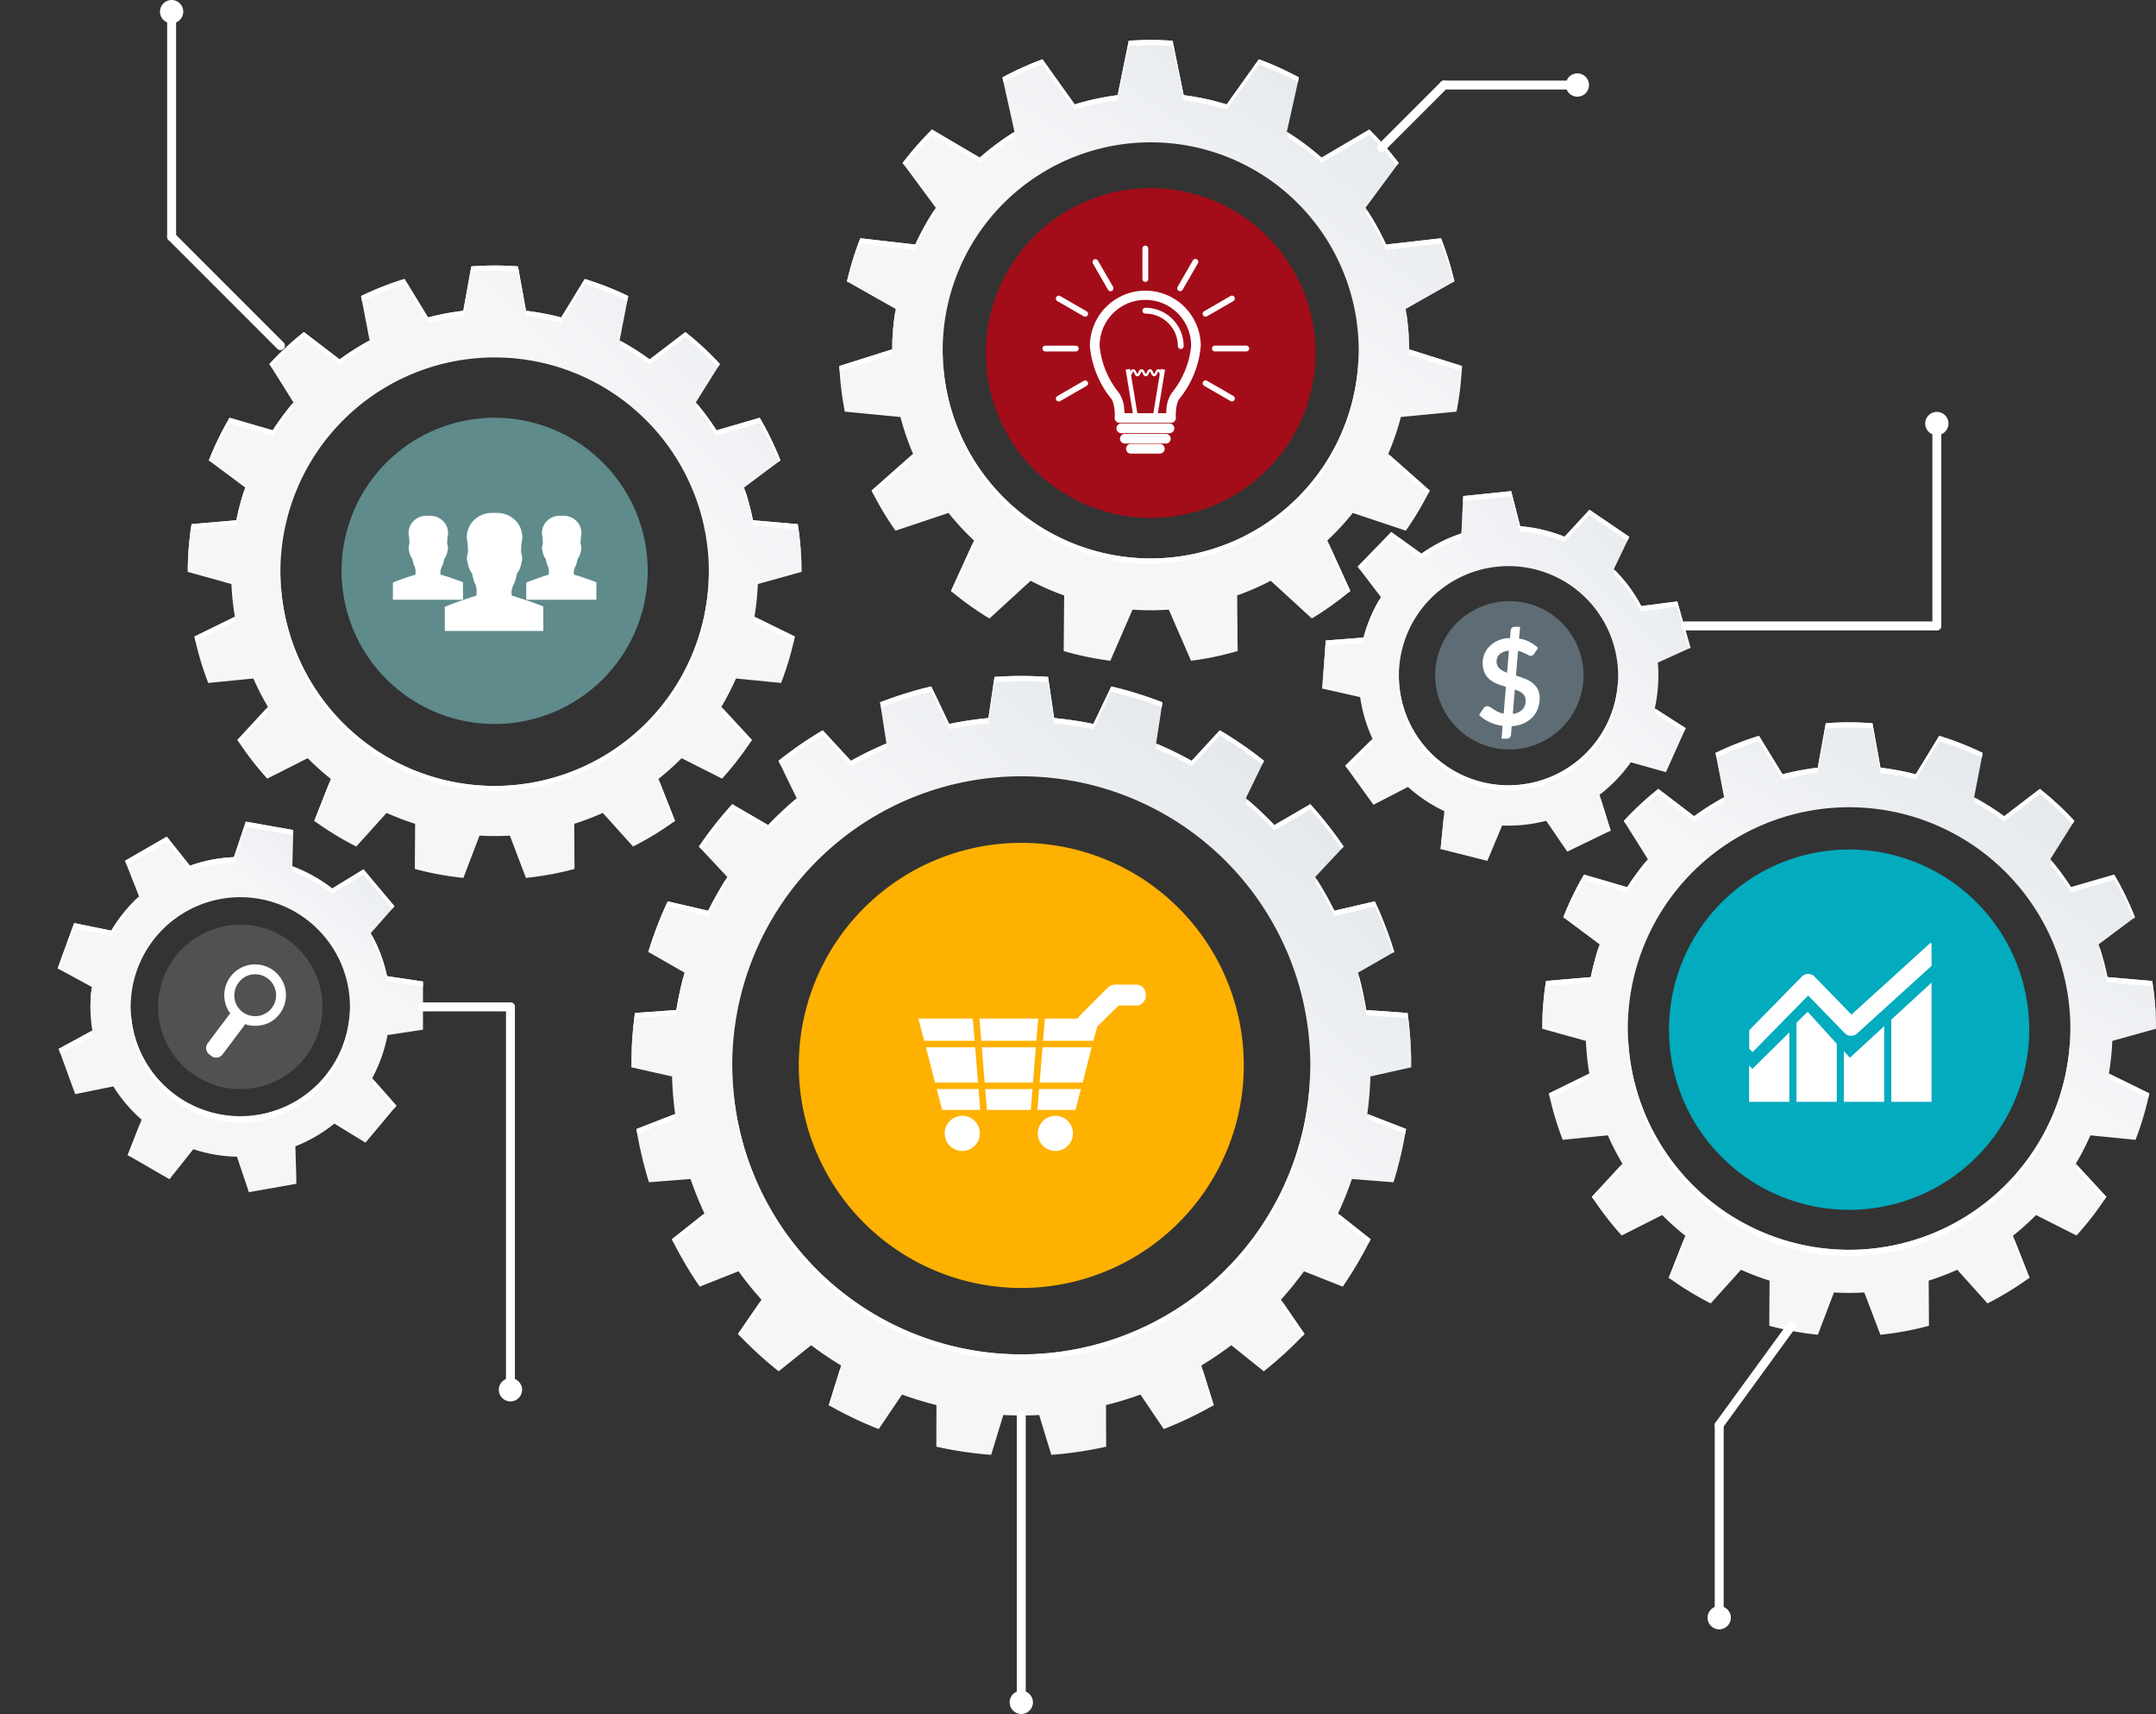 <svg xmlns="http://www.w3.org/2000/svg" xmlns:xlink="http://www.w3.org/1999/xlink" width="481.885" height="383.001" viewBox="0 0 481.885 383.001">
  <rect x="0" y="0" width="481.885" height="383.001" fill="#333333" stroke="none"/>
  <defs>
    <style>
      *{
        transform-origin: center; /* or transform-origin: 50% */
        transform-box: fill-box;
      }
      .cls-1 {
        opacity: 0.2;
      }

      .cls-2 {
        opacity: 0;
      }

      .cls-3 {
        fill: #f5f5f5;
      }

      .cls-4 {
        opacity: 0.063;
      }

      .cls-5 {
        fill: #e6e6e6;
      }

      .cls-6 {
        opacity: 0.125;
      }

      .cls-7 {
        fill: #d6d6d6;
      }

      .cls-8 {
        opacity: 0.188;
      }

      .cls-9 {
        fill: #c7c7c7;
      }

      .cls-10 {
        opacity: 0.25;
      }

      .cls-11 {
        fill: #b8b8b8;
      }

      .cls-12 {
        opacity: 0.313;
      }

      .cls-13 {
        fill: #a8a8a8;
      }

      .cls-14 {
        opacity: 0.375;
      }

      .cls-15 {
        fill: #999;
      }

      .cls-16 {
        opacity: 0.438;
      }

      .cls-17 {
        fill: #8a8a8a;
      }

      .cls-18 {
        opacity: 0.5;
      }

      .cls-19 {
        fill: #7b7b7b;
      }

      .cls-20 {
        opacity: 0.563;
      }

      .cls-21 {
        fill: #6b6b6b;
      }

      .cls-22 {
        opacity: 0.625;
      }

      .cls-23 {
        fill: #5c5c5c;
      }

      .cls-24 {
        opacity: 0.688;
      }

      .cls-25 {
        fill: #4d4d4d;
      }

      .cls-26 {
        opacity: 0.75;
      }

      .cls-27 {
        fill: #3d3d3d;
      }

      .cls-28 {
        opacity: 0.813;
      }

      .cls-29 {
        fill: #2e2e2e;
      }

      .cls-30 {
        opacity: 0.875;
      }

      .cls-31 {
        fill: #1f1f1f;
      }

      .cls-32 {
        opacity: 0.938;
      }

      .cls-33 {
        fill: #0f0f0f;
      }

      .cls-34 {
        fill: url(#linear-gradient);
      }

      .cls-35 {
        fill: #fff;
      }

      .cls-36 {
        fill: #feb101;
      }

      .cls-37 {
        fill: url(#linear-gradient-2);
      }

      .cls-38 {
        fill: #515153;
      }

      .cls-39 {
        fill: url(#linear-gradient-3);
      }

      .cls-40 {
        fill: #5e6c75;
      }

      .cls-41 {
        fill: url(#linear-gradient-4);
      }

      .cls-42 {
        fill: #a30d19;
      }

      .cls-43 {
        fill: #fffeff;
      }

      .cls-44 {
        fill: url(#linear-gradient-5);
      }

      .cls-45 {
        fill: #02abbe;
      }

      .cls-46 {
        fill: url(#linear-gradient-6);
      }

      .cls-47 {
        fill: #5f8b8c;
      }

      .cls-48 {
        fill: none;
        stroke: #fff;
        stroke-linecap: round;
        stroke-linejoin: round;
        stroke-width: 2px;
      }
      #ecommmerce_animation_right{
        animation: rotate_r 4s ease-in-out infinite;
        <!-- transform-origin:center center; -->
      }
      #ecommmerce_animation_left{
        animation: rotate_l 4s ease-in-out infinite;
        <!-- transform-origin:center center; -->
      }
      <!-- @keyframes rotate_r {
        100% {
        transform:  rotate(360deg) ;
      } 
      }
       @keyframes rotate_l {
        100% {
        transform:  rotate(-360deg) ;
      } 
      } -->
      @keyframes rotate_r {
        60% {
          transform:  rotate(360deg) ;
        } 
        65%{
          transform:  rotate(300deg) ;
        }
        70%{
          transform:  rotate(360deg) ;
        }
        75%{
          transform:  rotate(300deg) ;
        }
        100% {
          transform:  rotate(360deg) ;
        } 
      }
       @keyframes rotate_l {
        60% {
          transform:  rotate(-360deg) ;
        } 
        65%{
          transform:  rotate(-300deg) ;
        }
        70%{
          transform:  rotate(-360deg) ;
        }
        75%{
          transform:  rotate(-300deg) ;
        }
        100% {
          transform:  rotate(-360deg) ;
        } 
      }
}
    </style>
    <linearGradient id="linear-gradient" x1="1.365" y1="-0.521" x2="0.495" y2="0.506" gradientUnits="objectBoundingBox">
      <stop offset="0.121" stop-color="#c6cfd6"/>
      <stop offset="0.908" stop-color="#f5f6f8"/>
    </linearGradient>
    <linearGradient id="linear-gradient-2" x1="1.375" y1="-0.624" x2="0.603" y2="0.369" xlink:href="#linear-gradient"/>
    <linearGradient id="linear-gradient-3" x1="1.995" y1="-0.989" x2="0.392" y2="0.607" xlink:href="#linear-gradient"/>
    <linearGradient id="linear-gradient-4" x1="1.351" y1="-0.752" x2="0.499" y2="0.504" xlink:href="#linear-gradient"/>
    <linearGradient id="linear-gradient-5" x1="1.268" y1="-0.663" x2="0.49" y2="0.517" xlink:href="#linear-gradient"/>
    <linearGradient id="linear-gradient-6" x1="1.735" y1="-0.684" x2="0.617" y2="0.388" xlink:href="#linear-gradient"/>
  </defs>
  <g id="Element" transform="translate(-30.684 -116.115)">
    <g id="Ecommerce" transform="translate(171.8 267.165)">
      <g id="ecommmerce_animation_right"  >
      <path id="Path_3594" data-name="Path 3594" class="cls-34" d="M415.648,429.056c0-.1,0-.195,0-.294a87.943,87.943,0,0,0-.805-11.848l-9.255-.662a77.307,77.307,0,0,0-1.82-8.348l8.088-4.634a86.54,86.54,0,0,0-4.338-11.3l-9.044,2.095a78.328,78.328,0,0,0-4.276-7.533l6.353-6.8a87.66,87.66,0,0,0-7.454-9.468l-8.024,4.668a78.567,78.567,0,0,0-6.384-5.992l4.066-8.375a87.381,87.381,0,0,0-9.883-6.817l-6.293,6.828a77.835,77.835,0,0,0-7.943-3.874l1.416-9.2a86.441,86.441,0,0,0-11.435-3.554l-4.006,8.387a78,78,0,0,0-8.772-1.322l-1.355-9.194c-1.978-.135-3.974-.209-5.985-.209s-4.007.074-5.986.209l-1.356,9.194a78.071,78.071,0,0,0-8.772,1.322l-4.006-8.387a86.5,86.5,0,0,0-11.434,3.555l1.417,9.2a77.72,77.72,0,0,0-7.944,3.874l-6.293-6.828a87.366,87.366,0,0,0-9.883,6.818l4.066,8.375a78.545,78.545,0,0,0-6.383,5.992l-8.023-4.668a87.6,87.6,0,0,0-7.457,9.468l6.354,6.8a78,78,0,0,0-4.275,7.532l-9.045-2.095a86.537,86.537,0,0,0-4.337,11.3l8.086,4.634a77.472,77.472,0,0,0-1.819,8.348l-9.255.662a87.829,87.829,0,0,0-.805,11.848c0,.1,0,.195,0,.294l9.091,2.044a78.7,78.7,0,0,0,.7,8.381l-8.654,3.363a86.578,86.578,0,0,0,2.8,11.9l9.294-.727a77.861,77.861,0,0,0,3.1,7.693l-7.278,5.766a87.078,87.078,0,0,0,6.23,10.592l8.665-3.434a78.106,78.106,0,0,0,5.143,6.352l-5.258,7.657a87.408,87.408,0,0,0,9.094,8.344l7.261-5.828a78.33,78.33,0,0,0,6.7,4.529l-2.768,8.873a86.6,86.6,0,0,0,11.16,5.337l5.221-7.711a77.459,77.459,0,0,0,7.692,2.345l-.03,9.3a87.012,87.012,0,0,0,12.258,1.823l2.714-8.9q1.99.1,4.007.1t4.007-.1l2.715,8.9a87.022,87.022,0,0,0,12.256-1.823l-.03-9.3a77.3,77.3,0,0,0,7.692-2.345l5.221,7.711a86.556,86.556,0,0,0,11.16-5.337l-2.768-8.873a78.325,78.325,0,0,0,6.7-4.529l7.261,5.828a87.423,87.423,0,0,0,9.093-8.344l-5.257-7.657a78.825,78.825,0,0,0,5.143-6.352l8.665,3.434a87.252,87.252,0,0,0,6.23-10.592l-7.278-5.766a77.378,77.378,0,0,0,3.1-7.693l9.294.727a86.525,86.525,0,0,0,2.8-11.9l-8.655-3.363a78.436,78.436,0,0,0,.7-8.38ZM328.5,493.231a64.6,64.6,0,1,1,64.6-64.6A64.6,64.6,0,0,1,328.5,493.231Z" transform="translate(-241.352 -341.612)"/>
      <g id="Group_498" data-name="Group 498" transform="translate(0 0)">
        <path id="Path_3595" data-name="Path 3595" class="cls-35" d="M251.568,487.8l-8.516,3.31c.06.367.133.729.2,1.1l8.457-3.287C251.656,488.544,251.613,488.169,251.568,487.8Z" transform="translate(-241.913 -389.875)"/>
        <path id="Path_3596" data-name="Path 3596" class="cls-35" d="M281.746,550.663l-4.807,7c.155.164.318.321.474.483l4.785-6.968C282.044,551.009,281.9,550.834,281.746,550.663Z" transform="translate(-253.101 -410.63)"/>
        <path id="Path_3597" data-name="Path 3597" class="cls-35" d="M261.763,521.366l-6.889,5.458c.139.28.289.553.431.831l6.847-5.424C262.019,521.944,261.893,521.654,261.763,521.366Z" transform="translate(-245.816 -400.957)"/>
        <path id="Path_3598" data-name="Path 3598" class="cls-35" d="M446.381,383.75a78.557,78.557,0,0,1,6.384,5.992l8.024-4.668a87.594,87.594,0,0,1,6.983,8.8l.472-.505a87.659,87.659,0,0,0-7.454-9.468l-8.024,4.668a78.369,78.369,0,0,0-5.984-5.646Z" transform="translate(-309.042 -355.251)"/>
        <path id="Path_3599" data-name="Path 3599" class="cls-35" d="M469.973,409.723l-.438.47a78.338,78.338,0,0,1,4.276,7.533l9.044-2.095a86.632,86.632,0,0,1,4.017,10.309l.321-.184a86.536,86.536,0,0,0-4.338-11.3l-9.044,2.095A78.272,78.272,0,0,0,469.973,409.723Z" transform="translate(-316.686 -364.099)"/>
        <path id="Path_3600" data-name="Path 3600" class="cls-35" d="M416.445,363.853a77.844,77.844,0,0,1,7.943,3.874l6.293-6.828a87.2,87.2,0,0,1,9.468,6.5l.415-.853a87.379,87.379,0,0,0-9.883-6.817l-6.293,6.828a77.684,77.684,0,0,0-7.774-3.8Z" transform="translate(-299.159 -347.593)"/>
        <path id="Path_3601" data-name="Path 3601" class="cls-35" d="M404.208,472.4a64.593,64.593,0,0,1-129.18,0c0,.2-.007.39-.007.586a64.6,64.6,0,1,0,129.2,0C404.215,472.788,404.209,472.594,404.208,472.4Z" transform="translate(-252.467 -384.791)"/>
        <path id="Path_3602" data-name="Path 3602" class="cls-35" d="M309.691,573.1l-2.462,7.891c.1.059.209.113.313.171L310,573.287C309.894,573.225,309.794,573.159,309.691,573.1Z" transform="translate(-263.101 -418.036)"/>
        <path id="Path_3603" data-name="Path 3603" class="cls-35" d="M343.149,586.58l-.026,8.127h0l.027-8.127Z" transform="translate(-274.951 -422.488)"/>
        <path id="Path_3604" data-name="Path 3604" class="cls-35" d="M484.089,442.1l-.267.153a77.3,77.3,0,0,1,1.82,8.348l9.255.662a88.176,88.176,0,0,1,.79,10.973l.013,0c0-.1,0-.195,0-.294a87.953,87.953,0,0,0-.805-11.848l-9.255-.662C485.242,446.941,484.719,444.5,484.089,442.1Z" transform="translate(-321.403 -374.787)"/>
        <path id="Path_3605" data-name="Path 3605" class="cls-35" d="M431.547,573.287,434,581.159c.1-.058.209-.112.313-.171l-2.462-7.891C431.751,573.159,431.65,573.225,431.547,573.287Z" transform="translate(-304.145 -418.036)"/>
        <path id="Path_3606" data-name="Path 3606" class="cls-35" d="M458.121,551.178l4.784,6.968c.155-.162.318-.319.473-.483l-4.806-7C458.421,550.834,458.274,551.009,458.121,551.178Z" transform="translate(-312.918 -410.63)"/>
        <path id="Path_3607" data-name="Path 3607" class="cls-35" d="M477.17,522.23l6.847,5.424c.141-.278.292-.551.431-.831l-6.889-5.458C477.429,521.654,477.3,521.944,477.17,522.23Z" transform="translate(-319.207 -400.957)"/>
        <path id="Path_3608" data-name="Path 3608" class="cls-35" d="M335.784,345.122l4.006,8.387a78.08,78.08,0,0,1,8.772-1.322l1.356-9.194c1.979-.135,3.973-.209,5.986-.209s4.007.074,5.985.209l1.355,9.194a78.009,78.009,0,0,1,8.772,1.322l4.006-8.387a86.488,86.488,0,0,1,11.264,3.491l.171-1.109a86.442,86.442,0,0,0-11.435-3.554l-4.006,8.387a78,78,0,0,0-8.772-1.322l-1.355-9.194c-1.978-.135-3.974-.209-5.985-.209s-4.007.074-5.986.209l-1.356,9.194a78.073,78.073,0,0,0-8.772,1.322l-4.006-8.387A86.5,86.5,0,0,0,324.35,347.5l.171,1.109A86.5,86.5,0,0,1,335.784,345.122Z" transform="translate(-268.754 -341.612)"/>
        <path id="Path_3609" data-name="Path 3609" class="cls-35" d="M486.937,488.916l8.457,3.287c.064-.366.139-.728.2-1.1l-8.516-3.31C487.03,488.169,486.989,488.544,486.937,488.916Z" transform="translate(-322.431 -389.875)"/>
        <path id="Path_3610" data-name="Path 3610" class="cls-35" d="M399.742,586.581l.026,8.127h0l-.026-8.127Z" transform="translate(-293.644 -422.488)"/>
        <path id="Path_3611" data-name="Path 3611" class="cls-35" d="M271.345,385.074l8.023,4.668a78.555,78.555,0,0,1,6.383-5.992l-.4-.826a78.47,78.47,0,0,0-5.982,5.646l-8.023-4.668a87.6,87.6,0,0,0-7.457,9.468l.472.506A87.449,87.449,0,0,1,271.345,385.074Z" transform="translate(-248.792 -355.251)"/>
        <path id="Path_3612" data-name="Path 3612" class="cls-35" d="M300.34,360.9l6.293,6.828a77.728,77.728,0,0,1,7.944-3.874l-.169-1.1a77.7,77.7,0,0,0-7.775,3.8l-6.293-6.828a87.357,87.357,0,0,0-9.883,6.818l.415.853A87.329,87.329,0,0,1,300.34,360.9Z" transform="translate(-257.564 -347.592)"/>
        <path id="Path_3613" data-name="Path 3613" class="cls-35" d="M251.351,415.632l9.045,2.095a78,78,0,0,1,4.275-7.532l-.439-.47a78.205,78.205,0,0,0-3.836,6.829l-9.045-2.095a86.535,86.535,0,0,0-4.337,11.3l.321.184A86.522,86.522,0,0,1,251.351,415.632Z" transform="translate(-243.221 -364.099)"/>
        <path id="Path_3614" data-name="Path 3614" class="cls-35" d="M241.367,462.234a87.9,87.9,0,0,1,.79-10.973l9.255-.662a77.467,77.467,0,0,1,1.819-8.348l-.267-.153c-.629,2.4-1.153,4.843-1.552,7.329l-9.255.662a87.829,87.829,0,0,0-.805,11.848c0,.1,0,.195,0,.294Z" transform="translate(-241.352 -374.787)"/>
      </g>
      <path id="Path_3615" data-name="Path 3615" class="cls-36" d="M346.944,496.745a49.732,49.732,0,1,1,49.733-49.733A49.732,49.732,0,0,1,346.944,496.745Z" transform="translate(-259.794 -359.991)"/>
    </g>
      <g id="Group_500" data-name="Group 500" transform="translate(64.141 68.978)">
        <g id="Group_499" data-name="Group 499">
          <path id="Path_3616" data-name="Path 3616" class="cls-35" d="M369.6,484.071l.381-4.665h-10.56l.382,4.665Z" transform="translate(-344.472 -456.082)"/>
          <path id="Path_3617" data-name="Path 3617" class="cls-35" d="M377.586,473.35H387.2l2.016-7.871H378.222Z" transform="translate(-350.47 -451.484)"/>
          <path id="Path_3618" data-name="Path 3618" class="cls-35" d="M343.243,479.405l1.212,4.665h8.513l-.379-4.665Z" transform="translate(-339.132 -456.082)"/>
          <path id="Path_3619" data-name="Path 3619" class="cls-35" d="M386.561,479.405h-9.343l-.381,4.665h8.513Z" transform="translate(-350.223 -456.082)"/>
          <path id="Path_3620" data-name="Path 3620" class="cls-35" d="M394.8,444.587a2.17,2.17,0,0,0-1.212.385,2.5,2.5,0,0,0-.551.434c-2.01,2.014-4.022,4.041-6.033,6.053a1.868,1.868,0,0,0-.482.707h-7.39l-.415,4.958h11.26l.85-3.148c1.6-1.606,3.211-3.267,4.816-4.724H399.5c2.917,0,2.917-4.665,0-4.665Z" transform="translate(-350.844 -444.587)"/>
          <path id="Path_3621" data-name="Path 3621" class="cls-35" d="M357.9,460.859h12.321l.413-4.957H357.483Z" transform="translate(-343.834 -448.323)"/>
          <path id="Path_3622" data-name="Path 3622" class="cls-35" d="M351.281,473.35l-.635-7.871H339.654l2.014,7.871Z" transform="translate(-337.947 -451.484)"/>
          <path id="Path_3623" data-name="Path 3623" class="cls-35" d="M337.106,455.9l1.316,4.957h11.261l-.415-4.957Z" transform="translate(-337.106 -448.323)"/>
          <path id="Path_3624" data-name="Path 3624" class="cls-35" d="M370.36,465.479H358.287l.635,7.871h10.805Z" transform="translate(-344.099 -451.484)"/>
          <path id="Path_3625" data-name="Path 3625" class="cls-35" d="M349.831,488.337a3.925,3.925,0,1,1-3.924,3.926,3.925,3.925,0,0,1,3.924-3.926" transform="translate(-340.012 -459.031)"/>
          <path id="Path_3626" data-name="Path 3626" class="cls-35" d="M380.9,488.337a3.925,3.925,0,1,1-3.925,3.926,3.926,3.926,0,0,1,3.925-3.926" transform="translate(-350.268 -459.031)"/>
        </g>
      </g>
    </g>
    <g id="seo" transform="translate(43.573 299.717)">
      <g id="ecommmerce_animation_right">
      <path id="Path_3627" data-name="Path 3627" class="cls-37" d="M131.575,436.7V425.931l-8.038-1.2a33.268,33.268,0,0,0-3.633-9.61l5.3-6-6.926-8.253-7,4.282a33.392,33.392,0,0,0-8.9-4.962l.208-8.107-10.611-1.87-2.659,7.933a33.388,33.388,0,0,0-9.836,1.911l-5.169-6.492-9.33,5.388,3.132,7.963a33.7,33.7,0,0,0-6.2,7.646l-8.305-1.684-3.686,10.122,7.632,4.15a33.243,33.243,0,0,0,.116,9.745l-7.512,4.085L53.845,451.1l8.514-1.728a33.667,33.667,0,0,0,6.336,7.434l-3.113,7.916,9.33,5.386,5.333-6.7A33.413,33.413,0,0,0,90,465.081L92.659,473l10.61-1.871-.214-8.369a33.475,33.475,0,0,0,8.713-5.079l6.953,4.254,6.925-8.253-5.426-6.141a33.257,33.257,0,0,0,3.43-9.645Zm-40.825,19.4A24.505,24.505,0,1,1,115.256,431.6,24.506,24.506,0,0,1,90.75,456.108Z" transform="translate(-49.925 -390.208)"/>
      <g id="Group_501" data-name="Group 501" transform="translate(0 0)">
        <path id="Path_3628" data-name="Path 3628" class="cls-35" d="M57.636,460.022l-7.36,4,.356.979,7.156-3.891C57.731,460.75,57.683,460.386,57.636,460.022Z" transform="translate(-50.041 -413.257)"/>
        <path id="Path_3629" data-name="Path 3629" class="cls-35" d="M123.3,453.465c0-.2-.011-.391-.015-.586a24.5,24.5,0,0,1-48.982,0c0,.2-.015.39-.015.586a24.506,24.506,0,1,0,49.011,0Z" transform="translate(-57.968 -410.899)"/>
        <path id="Path_3630" data-name="Path 3630" class="cls-35" d="M60.876,450.9a34.149,34.149,0,0,1,.293-3.836l-.129-.071a33.067,33.067,0,0,0-.174,3.356C60.865,450.534,60.873,450.718,60.876,450.9Z" transform="translate(-53.537 -408.956)"/>
        <path id="Path_3631" data-name="Path 3631" class="cls-35" d="M128.24,406.28a33.394,33.394,0,0,1,8.9,4.962l7-4.282,6.421,7.652.505-.571-6.926-8.253-7,4.282a33.414,33.414,0,0,0-8.868-4.951Z" transform="translate(-75.781 -395.131)"/>
        <path id="Path_3632" data-name="Path 3632" class="cls-35" d="M76.076,490.9,73.3,497.965l.376.218,2.737-6.962C76.3,491.119,76.19,491.007,76.076,490.9Z" transform="translate(-57.642 -423.452)"/>
        <path id="Path_3633" data-name="Path 3633" class="cls-35" d="M129.24,500.258l.185,7.2.029-.005-.185-7.21Z" transform="translate(-76.111 -426.537)"/>
        <path id="Path_3634" data-name="Path 3634" class="cls-35" d="M158.028,437.36a33.216,33.216,0,0,0-3.239-8.884l-.394.445a33.27,33.27,0,0,1,3.633,9.61l8.038,1.205v-1.172Z" transform="translate(-84.416 -402.842)"/>
        <path id="Path_3635" data-name="Path 3635" class="cls-35" d="M154.865,477.181l4.922,5.57.5-.6-5.044-5.708C155.122,476.688,155,476.937,154.865,477.181Z" transform="translate(-84.571 -418.678)"/>
        <path id="Path_3636" data-name="Path 3636" class="cls-35" d="M81.74,394.732l5.169,6.492a33.389,33.389,0,0,1,9.836-1.911L99.4,391.38l10.582,1.865.029-1.168L99.4,390.208l-2.659,7.933a33.388,33.388,0,0,0-9.836,1.911L81.74,393.56l-9.33,5.388.376.955Z" transform="translate(-57.348 -390.208)"/>
        <path id="Path_3637" data-name="Path 3637" class="cls-35" d="M53.611,422.438l8.305,1.684a33.7,33.7,0,0,1,6.2-7.646l-.332-.845a33.712,33.712,0,0,0-5.87,7.318l-8.305-1.684-3.686,10.122.356.194Z" transform="translate(-49.925 -398.602)"/>
      </g>
    </g>
      <path id="Path_3638" data-name="Path 3638" class="cls-38" d="M101.818,461.319a18.368,18.368,0,1,1,18.368-18.369A18.368,18.368,0,0,1,101.818,461.319Z" transform="translate(-60.993 -401.557)"/>
      <path id="Path_3639" data-name="Path 3639" class="cls-35" d="M100.146,457.866l.5.378a1.764,1.764,0,0,0,2.47-.348l4.757-6.32a1.774,1.774,0,0,0,.25-.464,7.16,7.16,0,0,0,5.408-.313,6.89,6.89,0,1,0-9.352-3.186,6.621,6.621,0,0,0,.687,1.138,1.728,1.728,0,0,0-.317.324L99.8,455.4A1.765,1.765,0,0,0,100.146,457.866Zm8.433-17.52a4.683,4.683,0,1,1-2.4,6.319A4.783,4.783,0,0,1,108.579,440.346Z" transform="translate(-66.273 -405.872)"/>
    </g>
    <g id="money" transform="translate(326.219 225.855)">
      <g id="ecommmerce_animation_right">
      <path id="Path_3640" data-name="Path 3640" class="cls-39" d="M554.169,314.962,551.228,304.6l-8.06,1.034a33.291,33.291,0,0,0-6.119-8.254l3.462-7.216-8.915-6.049-5.561,6.029a33.42,33.42,0,0,0-9.916-2.344l-2.014-7.855-10.719,1.1-.391,8.358a33.35,33.35,0,0,0-8.941,4.523l-6.744-4.834-7.506,7.729,5.187,6.806a33.591,33.591,0,0,0-3.879,9.048l-8.452.647-.781,10.745,8.474,1.907a33.223,33.223,0,0,0,2.773,9.344l-6.112,5.979,6.309,8.735,7.719-3.985a33.675,33.675,0,0,0,8.125,5.419l-.833,8.465,10.447,2.637,3.3-7.9a33.423,33.423,0,0,0,9.846-1.056l4.712,6.89,9.7-4.7-2.491-7.994a33.44,33.44,0,0,0,7-7.265l7.851,2.2,4.408-9.83-6.9-4.426a33.279,33.279,0,0,0,.665-10.214Zm-33.977,29.81a24.5,24.5,0,1,1,16.885-30.265A24.5,24.5,0,0,1,520.192,344.772Z" transform="translate(-471.879 -279.942)"/>
      <g id="Group_502" data-name="Group 502" transform="translate(0 0)">
        <path id="Path_3641" data-name="Path 3641" class="cls-35" d="M485.294,363.132l-5.751,5.626.5.687,5.617-5.494C485.53,363.682,485.414,363.407,485.294,363.132Z" transform="translate(-474.409 -307.407)"/>
        <path id="Path_3642" data-name="Path 3642" class="cls-35" d="M512.092,388.381l-.723,7.347.113.029.721-7.321Z" transform="translate(-484.917 -315.743)"/>
        <path id="Path_3643" data-name="Path 3643" class="cls-35" d="M583.951,341.251c.013-.8,0-1.593-.044-2.394l-.079.036C583.9,339.681,583.937,340.467,583.951,341.251Z" transform="translate(-508.839 -299.393)"/>
        <path id="Path_3644" data-name="Path 3644" class="cls-35" d="M569.168,307.333a33.292,33.292,0,0,1,6.119,8.254l8.06-1.034,2.646,9.326.3-.133-2.941-10.365-8.06,1.034a33.229,33.229,0,0,0-5.743-7.867Z" transform="translate(-503.999 -288.726)"/>
        <path id="Path_3645" data-name="Path 3645" class="cls-35" d="M564.385,382.894l2.174,6.975.317-.153-2.2-7.054C564.579,382.738,564.484,382.819,564.385,382.894Z" transform="translate(-502.42 -313.855)"/>
        <path id="Path_3646" data-name="Path 3646" class="cls-35" d="M472.66,326.487l8.452-.647a33.591,33.591,0,0,1,3.879-9.048l-.391-.512a33.588,33.588,0,0,0-3.489,8.388l-8.452.647-.781,10.745.084.019Z" transform="translate(-471.879 -291.939)"/>
        <path id="Path_3647" data-name="Path 3647" class="cls-35" d="M582.836,353.648l6.488,4.164.409-.91-6.685-4.29C582.981,352.958,582.913,353.3,582.836,353.648Z" transform="translate(-508.511 -303.934)"/>
        <path id="Path_3648" data-name="Path 3648" class="cls-35" d="M546.441,342.4a24.512,24.512,0,0,1-49.008.013,24.511,24.511,0,1,0,49.008-.013Z" transform="translate(-480.313 -300.561)"/>
        <path id="Path_3649" data-name="Path 3649" class="cls-35" d="M491.215,290.26l6.744,4.834a33.352,33.352,0,0,1,8.941-4.523l.391-8.358,10.719-1.1,2.014,7.855a33.421,33.421,0,0,1,9.916,2.344l5.561-6.029,8.49,5.762.425-.885-8.915-6.049-5.561,6.029a33.42,33.42,0,0,0-9.916-2.344l-2.014-7.855-10.719,1.1L506.9,289.4a33.35,33.35,0,0,0-8.941,4.523l-6.744-4.834-7.506,7.729.5.656Z" transform="translate(-475.785 -279.942)"/>
      </g>
    </g>
      <path id="Path_3650" data-name="Path 3650" class="cls-40" d="M526.141,316.646a16.573,16.573,0,1,0,16.574,16.574A16.574,16.574,0,0,0,526.141,316.646Z" transform="translate(-484.322 -292.06)"/>
      <g id="Group_503" data-name="Group 503" transform="translate(35.047 30.326)">
        <path id="Path_3651" data-name="Path 3651" class="cls-35" d="M529.467,347.355a10.119,10.119,0,0,1-2.933-.855,8.313,8.313,0,0,1-2.334-1.592l1.016-1.513a1.051,1.051,0,0,1,.355-.328.9.9,0,0,1,.461-.127,1.214,1.214,0,0,1,.628.206q.335.209.763.488a10.146,10.146,0,0,0,.975.561,4.587,4.587,0,0,0,1.3.415l.508-5.989q-.949-.268-1.879-.631a6.3,6.3,0,0,1-1.671-.959,4.449,4.449,0,0,1-1.2-1.509,5.5,5.5,0,0,1-.046-4.273,5.3,5.3,0,0,1,1.183-1.738,6.243,6.243,0,0,1,1.912-1.261,6.459,6.459,0,0,1,2.607-.5l.147-1.7a.94.94,0,0,1,.268-.581.818.818,0,0,1,.628-.257h1.217l-.228,2.629a7.383,7.383,0,0,1,2.447.8,8.832,8.832,0,0,1,1.791,1.3l-.8,1.216a1.674,1.674,0,0,1-.374.4.768.768,0,0,1-.455.133,1.154,1.154,0,0,1-.475-.128c-.182-.084-.393-.186-.628-.307s-.5-.242-.782-.367a5.31,5.31,0,0,0-.949-.307l-.468,5.538q.963.294,1.9.648a6.919,6.919,0,0,1,1.7.916,4.4,4.4,0,0,1,1.222,1.4,4.232,4.232,0,0,1,.469,2.092,6.518,6.518,0,0,1-.415,2.333,5.7,5.7,0,0,1-1.21,1.926,6.145,6.145,0,0,1-1.959,1.357,7.826,7.826,0,0,1-2.659.628l-.161,1.966a.952.952,0,0,1-.268.568.815.815,0,0,1-.628.261h-1.217Zm-1.35-14.416a2.092,2.092,0,0,0,.662,1.585,3.517,3.517,0,0,0,.742.535,6.789,6.789,0,0,0,.937.421l.414-4.95a4.773,4.773,0,0,0-1.257.316,2.788,2.788,0,0,0-.856.541,2.021,2.021,0,0,0-.488.717A2.294,2.294,0,0,0,528.117,332.939Zm6.5,8.748a2.054,2.054,0,0,0-.182-.89,2.116,2.116,0,0,0-.507-.675,3.309,3.309,0,0,0-.769-.508,7.95,7.95,0,0,0-.963-.388l-.454,5.428a3.48,3.48,0,0,0,2.146-.955A2.808,2.808,0,0,0,534.616,341.686Z" transform="translate(-524.2 -325.214)"/>
      </g>
    </g>
    <g id="design" transform="translate(218.29 125.045)">
      <g id="ecommmerce_animation_left">
      <path id="Path_3652" data-name="Path 3652" class="cls-41" d="M448.7,212.5a69.811,69.811,0,0,0,1.216-10.2l-11.8-3.72a58.282,58.282,0,0,0-.782-9.024l10.877-6.155a69.221,69.221,0,0,0-2.979-9.641l-12.289,1.4a57.464,57.464,0,0,0-4.589-8.215l7.413-10.018a70.007,70.007,0,0,0-6.573-7.461l-10.66,6.279a57.958,57.958,0,0,0-7.764-5.771l2.7-12.156a69.247,69.247,0,0,0-8.954-4.056l-7.2,10.089a57.332,57.332,0,0,0-9.608-2.072l-2.474-12.157c-1.618-.113-3.252-.174-4.9-.174s-3.282.062-4.9.174l-2.474,12.157a57.383,57.383,0,0,0-9.608,2.072l-7.2-10.089a69.374,69.374,0,0,0-8.955,4.056l2.7,12.156a58,58,0,0,0-7.764,5.771l-10.66-6.279a70,70,0,0,0-6.572,7.461l7.412,10.018a57.6,57.6,0,0,0-4.589,8.215l-12.289-1.4a69.235,69.235,0,0,0-2.978,9.641l10.878,6.155a58.116,58.116,0,0,0-.783,9.024l-11.8,3.72a69.8,69.8,0,0,0,1.216,10.2l12.434,1.2a57.4,57.4,0,0,0,2.827,8.236l-9.27,8.2a69.658,69.658,0,0,0,5.345,8.968l11.851-3.965a57.983,57.983,0,0,0,5.692,6.156l-5.143,11.286a69.844,69.844,0,0,0,8.6,6.147l9.2-8.431a57.234,57.234,0,0,0,7.5,3.28L360.9,266a69.279,69.279,0,0,0,10.415,2.17l4.969-11.428c1.338.092,2.689.144,4.051.144s2.712-.052,4.051-.144l4.969,11.428A69.239,69.239,0,0,0,399.769,266l-.109-12.429a57.329,57.329,0,0,0,7.5-3.28l9.2,8.43a69.8,69.8,0,0,0,8.6-6.146l-5.143-11.286a58.047,58.047,0,0,0,5.692-6.156L437.36,239.1a69.562,69.562,0,0,0,5.343-8.968l-9.269-8.2a57.237,57.237,0,0,0,2.829-8.236Zm-68.362,32.8a46.49,46.49,0,1,1,46.49-46.49A46.49,46.49,0,0,1,380.334,245.3Z" transform="translate(-310.755 -129.446)"/>
      <g id="Group_504" data-name="Group 504">
        <path id="Path_3653" data-name="Path 3653" class="cls-35" d="M352.779,297.633l-4.773,10.473c.128.107.262.208.391.314l4.753-10.428C353.023,297.875,352.9,297.752,352.779,297.633Z" transform="translate(-323.053 -184.973)"/>
        <path id="Path_3654" data-name="Path 3654" class="cls-35" d="M460.066,161.011a57.95,57.95,0,0,1,7.764,5.771l10.66-6.279a69.912,69.912,0,0,1,6.125,6.894l.448-.606a70,70,0,0,0-6.573-7.461l-10.66,6.279a57.933,57.933,0,0,0-7.536-5.623Z" transform="translate(-360.05 -139.313)"/>
        <path id="Path_3655" data-name="Path 3655" class="cls-35" d="M330.434,267.98l-8.919,7.891c.135.27.281.534.419.8l8.851-7.831C330.663,268.557,330.552,268.267,330.434,267.98Z" transform="translate(-314.307 -175.183)"/>
        <path id="Path_3656" data-name="Path 3656" class="cls-35" d="M385.712,316.5l-.1,11.262.01,0,.1-11.26Z" transform="translate(-335.47 -191.201)"/>
        <path id="Path_3657" data-name="Path 3657" class="cls-35" d="M500.5,228.737a58.439,58.439,0,0,0-.624-7.941l-.158.09a58.282,58.282,0,0,1,.782,9.024l11.722,3.7c.024-.382.056-.764.073-1.149Z" transform="translate(-373.142 -159.605)"/>
        <path id="Path_3658" data-name="Path 3658" class="cls-35" d="M486.719,186.363l-.4.545a57.464,57.464,0,0,1,4.589,8.215l12.289-1.4a69.421,69.421,0,0,1,2.722,8.614l.257-.145a69.237,69.237,0,0,0-2.979-9.641l-12.289,1.4A57.439,57.439,0,0,0,486.719,186.363Z" transform="translate(-368.716 -148.237)"/>
        <path id="Path_3659" data-name="Path 3659" class="cls-35" d="M438.189,233.873a46.479,46.479,0,0,1-92.951,0c0,.2-.015.39-.015.586a46.49,46.49,0,0,0,92.981,0C438.2,234.263,438.192,234.069,438.189,233.873Z" transform="translate(-322.135 -163.922)"/>
        <path id="Path_3660" data-name="Path 3660" class="cls-35" d="M493.9,268.842l8.851,7.831c.138-.268.284-.532.419-.8l-8.917-7.89C494.132,268.268,494.021,268.558,493.9,268.842Z" transform="translate(-371.219 -175.183)"/>
        <path id="Path_3661" data-name="Path 3661" class="cls-35" d="M374.118,134.933l7.2,10.089a57.385,57.385,0,0,1,9.608-2.072l2.474-12.157c1.618-.113,3.253-.174,4.9-.174s3.281.062,4.9.174l2.474,12.157a57.335,57.335,0,0,1,9.608,2.072l7.2-10.089a69.2,69.2,0,0,1,8.721,3.935l.233-1.052a69.246,69.246,0,0,0-8.954-4.056l-7.2,10.089a57.334,57.334,0,0,0-9.608-2.072L403.2,129.62c-1.618-.113-3.252-.174-4.9-.174s-3.282.062-4.9.174l-2.474,12.157a57.383,57.383,0,0,0-9.608,2.072l-7.2-10.089a69.377,69.377,0,0,0-8.955,4.056l.233,1.052A69.26,69.26,0,0,1,374.118,134.933Z" transform="translate(-328.718 -129.446)"/>
        <path id="Path_3662" data-name="Path 3662" class="cls-35" d="M443.478,316.5l.1,11.26.011,0-.1-11.261Z" transform="translate(-354.573 -191.201)"/>
        <path id="Path_3663" data-name="Path 3663" class="cls-35" d="M473.57,297.992l4.752,10.428c.129-.106.263-.207.391-.314l-4.773-10.473C473.816,297.752,473.7,297.875,473.57,297.992Z" transform="translate(-364.508 -184.973)"/>
        <path id="Path_3664" data-name="Path 3664" class="cls-35" d="M322.551,229.909a58.117,58.117,0,0,1,.783-9.024l-.159-.09a58.1,58.1,0,0,0-.624,7.941l-11.8,3.72c.017.385.05.766.074,1.149Z" transform="translate(-310.755 -159.605)"/>
        <path id="Path_3665" data-name="Path 3665" class="cls-35" d="M316.273,193.722l12.289,1.4a57.592,57.592,0,0,1,4.588-8.215l-.4-.545a57.517,57.517,0,0,0-4.186,7.587l-12.289-1.4a69.227,69.227,0,0,0-2.978,9.641l.257.145A69.424,69.424,0,0,1,316.273,193.722Z" transform="translate(-311.594 -148.237)"/>
        <path id="Path_3666" data-name="Path 3666" class="cls-35" d="M338.444,160.5l10.66,6.279a58,58,0,0,1,7.764-5.771l-.227-1.024a57.933,57.933,0,0,0-7.536,5.623l-10.66-6.279a69.989,69.989,0,0,0-6.572,7.461l.447.606A70.087,70.087,0,0,1,338.444,160.5Z" transform="translate(-317.727 -139.313)"/>
      </g>
      <path id="Path_3667" data-name="Path 3667" class="cls-42" d="M396.468,252.557a36.843,36.843,0,1,1,36.844-36.844A36.844,36.844,0,0,1,396.468,252.557Z" transform="translate(-326.889 -145.764)"/>
    </g>
      <g id="idea" transform="translate(45.398 45.961)">
        <g id="Group_506" data-name="Group 506" transform="translate(22.345 13.885)">
          <g id="Group_505" data-name="Group 505">
            <path id="Path_3668" data-name="Path 3668" class="cls-43" d="M420.449,228a.647.647,0,0,1-.648-.648,7.274,7.274,0,0,0-7.268-7.264.648.648,0,0,1,0-1.3,8.572,8.572,0,0,1,8.565,8.56A.649.649,0,0,1,420.449,228Z" transform="translate(-411.886 -218.789)"/>
          </g>
        </g>
        <g id="Group_511" data-name="Group 511" transform="translate(18.591 27.546)">
          <g id="Group_509" data-name="Group 509">
            <g id="Group_507" data-name="Group 507" transform="translate(5.893)">
              <path id="Path_3669" data-name="Path 3669" class="cls-43" d="M416.059,251.034l-.98-.162,1.932-11.689.98.161-1.932,11.69Z" transform="translate(-415.079 -239.183)"/>
            </g>
            <g id="Group_508" data-name="Group 508">
              <path id="Path_3670" data-name="Path 3670" class="cls-43" d="M408.213,251.034l-1.931-11.69.979-.161,1.932,11.689-.98.162Z" transform="translate(-406.282 -239.183)"/>
            </g>
          </g>
          <g id="Group_510" data-name="Group 510" transform="translate(0.741 0.062)">
            <path id="Path_3671" data-name="Path 3671" class="cls-43" d="M414.9,240.859c-.407,0-.584-.4-.712-.685-.054-.12-.165-.37-.229-.37s-.173.25-.226.37c-.128.289-.306.685-.71.685s-.582-.4-.711-.685c-.054-.12-.163-.37-.226-.37s-.175.25-.227.37c-.13.289-.307.685-.713.685s-.579-.4-.711-.685c-.053-.12-.163-.37-.225-.37s-.175.25-.23.37c-.127.289-.3.685-.711.685s-.581-.4-.709-.685c-.055-.12-.167-.37-.23-.37s-.176.25-.228.37c-.129.289-.3.685-.711.685v-.529c.062,0,.175-.251.226-.37.131-.291.307-.685.713-.685s.583.395.711.685c.056.119.165.37.228.37s.176-.251.23-.37c.127-.289.3-.685.711-.685s.581.4.71.685c.052.119.165.37.226.37s.176-.251.23-.37c.128-.289.3-.685.71-.685s.581.4.707.685c.056.119.167.37.23.37s.174-.251.228-.37c.127-.291.3-.685.709-.685s.582.4.711.685c.055.119.165.37.23.37v.529Z" transform="translate(-407.388 -239.275)"/>
          </g>
        </g>
        <g id="Group_512" data-name="Group 512" transform="translate(22.34)">
          <path id="Path_3672" data-name="Path 3672" class="cls-43" d="M412.527,206.161a.649.649,0,0,1-.649-.648v-6.8a.649.649,0,1,1,1.3,0v6.8A.648.648,0,0,1,412.527,206.161Z" transform="translate(-411.878 -198.06)"/>
        </g>
        <g id="Group_513" data-name="Group 513" transform="translate(30.111 2.99)">
          <path id="Path_3673" data-name="Path 3673" class="cls-43" d="M424.129,209.713a.632.632,0,0,1-.323-.087.645.645,0,0,1-.237-.885l3.4-5.893a.648.648,0,1,1,1.121.649l-3.4,5.892A.652.652,0,0,1,424.129,209.713Z" transform="translate(-423.48 -202.524)"/>
        </g>
        <g id="Group_514" data-name="Group 514" transform="translate(35.803 11.169)">
          <path id="Path_3674" data-name="Path 3674" class="cls-43" d="M432.625,219.431a.647.647,0,0,1-.323-1.209l5.891-3.4a.649.649,0,0,1,.649,1.125l-5.891,3.4A.635.635,0,0,1,432.625,219.431Z" transform="translate(-431.977 -214.733)"/>
        </g>
        <g id="Group_515" data-name="Group 515" transform="translate(37.887 22.341)">
          <path id="Path_3675" data-name="Path 3675" class="cls-43" d="M442.758,232.71h-7.02a.649.649,0,1,1,0-1.3h7.02a.649.649,0,0,1,0,1.3Z" transform="translate(-435.089 -231.412)"/>
        </g>
        <g id="Group_516" data-name="Group 516" transform="translate(35.807 30.113)">
          <path id="Path_3676" data-name="Path 3676" class="cls-43" d="M438.525,247.714a.647.647,0,0,1-.324-.088l-5.893-3.4a.649.649,0,0,1,.648-1.125l5.895,3.4a.649.649,0,0,1-.326,1.211Z" transform="translate(-431.983 -243.015)"/>
        </g>
        <g id="Group_517" data-name="Group 517" transform="translate(11.168 2.996)">
          <path id="Path_3677" data-name="Path 3677" class="cls-43" d="M399.249,209.722a.649.649,0,0,1-.561-.325l-3.4-5.891a.65.65,0,0,1,1.125-.649l3.4,5.892a.648.648,0,0,1-.561.973Z" transform="translate(-395.2 -202.532)"/>
        </g>
        <g id="Group_518" data-name="Group 518" transform="translate(2.99 11.178)">
          <path id="Path_3678" data-name="Path 3678" class="cls-43" d="M389.533,219.445a.635.635,0,0,1-.325-.087l-5.893-3.4a.648.648,0,1,1,.65-1.122l5.894,3.4a.648.648,0,0,1-.326,1.209Z" transform="translate(-382.992 -214.748)"/>
        </g>
        <g id="Group_519" data-name="Group 519" transform="translate(0 22.352)">
          <path id="Path_3679" data-name="Path 3679" class="cls-43" d="M385.977,232.725h-6.8a.648.648,0,1,1,0-1.3h6.8a.648.648,0,1,1,0,1.3Z" transform="translate(-378.528 -231.429)"/>
        </g>
        <g id="Group_520" data-name="Group 520" transform="translate(2.994 30.122)">
          <path id="Path_3680" data-name="Path 3680" class="cls-43" d="M383.647,247.728a.65.65,0,0,1-.325-1.211l5.894-3.4a.648.648,0,0,1,.649,1.123l-5.9,3.4A.649.649,0,0,1,383.647,247.728Z" transform="translate(-382.998 -243.027)"/>
        </g>
        <g id="Group_525" data-name="Group 525" transform="translate(10.605 10.06)">
          <g id="Group_521" data-name="Group 521">
            <path id="Path_3681" data-name="Path 3681" class="cls-43" d="M412.5,242.612H400.973a1.083,1.083,0,0,1-1.082-1.081,1.228,1.228,0,0,1,.011-.142c.065-.776,0-3.138-.8-4.192a21.658,21.658,0,0,1-4.747-11.73,12.388,12.388,0,1,1,24.776,0,21.664,21.664,0,0,1-4.755,11.744c-.823,1.089-.857,3.456-.816,4.136a1.222,1.222,0,0,1,.015.185A1.081,1.081,0,0,1,412.5,242.612Zm-11.525-2.162a1.074,1.074,0,0,0-1.067.918A1.08,1.08,0,0,1,400.973,240.45Zm11.706.015a1.112,1.112,0,0,1,.417.165A1.094,1.094,0,0,0,412.679,240.465Zm-10.605-.015h9.331c.018-.49.06-.9.06-.909a7.249,7.249,0,0,1,1.2-3.645,19.508,19.508,0,0,0,4.312-10.432,10.226,10.226,0,1,0-20.451,0,19.5,19.5,0,0,0,4.3,10.419,7.2,7.2,0,0,1,1.192,3.661C402.018,239.555,402.055,239.963,402.074,240.45Z" transform="translate(-394.36 -213.078)"/>
          </g>
          <g id="Group_522" data-name="Group 522" transform="translate(5.926 29.688)">
            <path id="Path_3682" data-name="Path 3682" class="cls-43" d="M415.05,259.56H404.288a1.081,1.081,0,1,1,0-2.162H415.05a1.081,1.081,0,1,1,0,2.162Z" transform="translate(-403.206 -257.398)"/>
          </g>
          <g id="Group_523" data-name="Group 523" transform="translate(6.722 31.998)">
            <path id="Path_3683" data-name="Path 3683" class="cls-43" d="M414.646,263.009h-9.168a1.081,1.081,0,1,1,0-2.162h9.168a1.081,1.081,0,0,1,0,2.162Z" transform="translate(-404.395 -260.847)"/>
          </g>
          <g id="Group_524" data-name="Group 524" transform="translate(8.068 34.248)">
            <path id="Path_3684" data-name="Path 3684" class="cls-43" d="M413.962,266.367h-6.475a1.081,1.081,0,0,1,0-2.162h6.475a1.081,1.081,0,1,1,0,2.162Z" transform="translate(-406.405 -264.205)"/>
          </g>
        </g>
      </g>
    </g>
    <g id="analysis" transform="translate(375.385 277.533)">
      <g id="ecommmerce_animation_left">
      <path id="Path_3685" data-name="Path 3685" class="cls-44" d="M672.7,428.266l9.758-2.714a68.9,68.9,0,0,0-.849-10.676l-10.01-.865a58.361,58.361,0,0,0-1.97-7.319l8.115-6.05a68.3,68.3,0,0,0-4.627-9.533l-9.651,2.807a59.463,59.463,0,0,0-4.625-6.25l5.375-8.562a69.2,69.2,0,0,0-7.707-7.149l-7.991,6.11a58.571,58.571,0,0,0-6.707-4.233l1.916-9.917A67.9,67.9,0,0,0,634,360.1l-5.25,8.594a58.928,58.928,0,0,0-7.878-1.482l-1.792-9.922q-2.582-.194-5.215-.2t-5.215.2l-1.792,9.922a59,59,0,0,0-7.879,1.482l-5.25-8.594a67.879,67.879,0,0,0-9.722,3.818l1.916,9.917a58.661,58.661,0,0,0-6.709,4.233l-7.99-6.11a69.028,69.028,0,0,0-7.707,7.149l5.373,8.562a59.351,59.351,0,0,0-4.623,6.25l-9.651-2.807a68.293,68.293,0,0,0-4.628,9.533l8.116,6.05a58.608,58.608,0,0,0-1.972,7.319l-10.01.865a69.244,69.244,0,0,0-.849,10.676l9.76,2.714a59.216,59.216,0,0,0,.77,7.3L546.775,440a68.1,68.1,0,0,0,3.081,10.37l10.085-1a58.357,58.357,0,0,0,3.26,6.339l-6.822,7.393a68.681,68.681,0,0,0,6.671,8.648l9.038-4.569a59.052,59.052,0,0,0,5.171,4.629l-3.7,9.375a68.758,68.758,0,0,0,9.379,5.737l6.768-7.516a58.823,58.823,0,0,0,6.384,2.436l-.06,10.086a68.029,68.029,0,0,0,10.852,2l3.6-9.448c1.121.062,2.251.1,3.389.1s2.267-.035,3.389-.1l3.6,9.448a68.038,68.038,0,0,0,10.853-2l-.06-10.086a58.813,58.813,0,0,0,6.383-2.436l6.768,7.516a68.8,68.8,0,0,0,9.379-5.737l-3.7-9.375a59.334,59.334,0,0,0,5.172-4.629l9.038,4.569a69.066,69.066,0,0,0,6.671-8.648l-6.825-7.393a58.487,58.487,0,0,0,3.262-6.339l10.085,1a68.022,68.022,0,0,0,3.08-10.37l-9.032-4.43A59.228,59.228,0,0,0,672.7,428.266Zm-58.833,46.7a49.456,49.456,0,1,1,49.455-49.457A49.455,49.455,0,0,1,613.869,474.963Z" transform="translate(-545.277 -357.09)"/>
      <g id="Group_526" data-name="Group 526" transform="translate(0 0)">
        <path id="Path_3686" data-name="Path 3686" class="cls-35" d="M590.851,529.677l-3.347,8.488c.119.086.242.167.362.253l3.333-8.455C591.082,529.869,590.968,529.771,590.851,529.677Z" transform="translate(-559.218 -414.069)"/>
        <path id="Path_3687" data-name="Path 3687" class="cls-35" d="M568.258,504.987l-6.408,6.944c.148.228.308.449.459.674l6.364-6.9C568.531,505.471,568.4,505.228,568.258,504.987Z" transform="translate(-550.749 -405.918)"/>
        <path id="Path_3688" data-name="Path 3688" class="cls-35" d="M556.38,474.368l-8.866,4.348c.075.354.165.7.246,1.052l8.786-4.31C556.485,475.1,556.434,474.732,556.38,474.368Z" transform="translate(-546.016 -395.809)"/>
        <path id="Path_3689" data-name="Path 3689" class="cls-35" d="M672.742,460.1a49.443,49.443,0,0,1-98.879,0c0,.2-.015.39-.015.586a49.455,49.455,0,1,0,98.909,0C672.757,460.492,672.744,460.3,672.742,460.1Z" transform="translate(-554.71 -391.099)"/>
        <path id="Path_3690" data-name="Path 3690" class="cls-35" d="M731.227,432.55l-.3.227a58.375,58.375,0,0,1,1.97,7.319l10.01.865a68.928,68.928,0,0,1,.824,9.511l.025-.007a68.9,68.9,0,0,0-.849-10.676l-10.01-.865A58.325,58.325,0,0,0,731.227,432.55Z" transform="translate(-606.567 -382.003)"/>
        <path id="Path_3691" data-name="Path 3691" class="cls-35" d="M715.233,403.5l-.417.663a59.442,59.442,0,0,1,4.625,6.25l9.651-2.807a68.375,68.375,0,0,1,4.256,8.639l.372-.278a68.294,68.294,0,0,0-4.627-9.533l-9.651,2.807A59.187,59.187,0,0,0,715.233,403.5Z" transform="translate(-601.25 -372.411)"/>
        <path id="Path_3692" data-name="Path 3692" class="cls-35" d="M689.391,382.33a58.581,58.581,0,0,1,6.707,4.233l7.991-6.11a69.1,69.1,0,0,1,7.262,6.686l.446-.709a69.2,69.2,0,0,0-7.707-7.149l-7.991,6.11a58.748,58.748,0,0,0-6.5-4.118Z" transform="translate(-592.856 -364.416)"/>
        <path id="Path_3693" data-name="Path 3693" class="cls-35" d="M621.1,545.074l-.053,8.916.007,0,.053-8.915Z" transform="translate(-570.293 -419.153)"/>
        <path id="Path_3694" data-name="Path 3694" class="cls-35" d="M723.316,505.71l6.365,6.9c.151-.226.311-.446.46-.674l-6.41-6.944C723.592,505.228,723.458,505.471,723.316,505.71Z" transform="translate(-604.056 -405.918)"/>
        <path id="Path_3695" data-name="Path 3695" class="cls-35" d="M674.215,545.077l.053,8.916.007,0-.053-8.917Z" transform="translate(-587.846 -419.152)"/>
        <path id="Path_3696" data-name="Path 3696" class="cls-35" d="M702.332,529.962l3.334,8.455c.119-.086.243-.166.362-.253l-3.347-8.488C702.564,529.771,702.45,529.869,702.332,529.962Z" transform="translate(-597.128 -414.069)"/>
        <path id="Path_3697" data-name="Path 3697" class="cls-35" d="M734.355,475.459l8.786,4.31c.08-.352.17-.7.245-1.052l-8.865-4.348C734.468,474.732,734.416,475.1,734.355,475.459Z" transform="translate(-607.701 -395.809)"/>
        <path id="Path_3698" data-name="Path 3698" class="cls-35" d="M556.944,407.6l9.651,2.807a59.337,59.337,0,0,1,4.623-6.25l-.417-.663a59.168,59.168,0,0,0-4.207,5.741l-9.651-2.807a68.29,68.29,0,0,0-4.628,9.533l.372.278A68.28,68.28,0,0,1,556.944,407.6Z" transform="translate(-547.601 -372.411)"/>
        <path id="Path_3699" data-name="Path 3699" class="cls-35" d="M580.221,380.453l7.99,6.11a58.659,58.659,0,0,1,6.709-4.233l-.2-1.058a58.7,58.7,0,0,0-6.5,4.118l-7.99-6.11a69.02,69.02,0,0,0-7.707,7.149l.445.709A68.974,68.974,0,0,1,580.221,380.453Z" transform="translate(-554.269 -364.416)"/>
        <path id="Path_3700" data-name="Path 3700" class="cls-35" d="M546.126,440.961l10.01-.865a58.612,58.612,0,0,1,1.972-7.319l-.3-.227a58.68,58.68,0,0,0-1.667,6.374l-10.01.865a69.245,69.245,0,0,0-.849,10.676l.025.007A69.175,69.175,0,0,1,546.126,440.961Z" transform="translate(-545.277 -382.003)"/>
        <path id="Path_3701" data-name="Path 3701" class="cls-35" d="M612.824,361.269l5.25,8.594a59.006,59.006,0,0,1,7.879-1.482l1.792-9.922q2.582-.194,5.215-.2t5.215.2l1.792,9.922a58.938,58.938,0,0,1,7.878,1.482l5.25-8.594a68,68,0,0,1,9.515,3.722l.208-1.076A67.9,67.9,0,0,0,653.1,360.1l-5.25,8.594a58.928,58.928,0,0,0-7.878-1.482l-1.792-9.922q-2.582-.194-5.215-.2t-5.215.2l-1.792,9.922a59,59,0,0,0-7.879,1.482l-5.25-8.594a67.879,67.879,0,0,0-9.722,3.818l.208,1.076A68.045,68.045,0,0,1,612.824,361.269Z" transform="translate(-564.368 -357.09)"/>
      </g>
    </g>
      <path id="Path_3702" data-name="Path 3702" class="cls-45" d="M627.835,480.018a40.257,40.257,0,1,1,40.257-40.257A40.257,40.257,0,0,1,627.835,480.018Z" transform="translate(-559.243 -371.093)"/>
      <g id="Group_527" data-name="Group 527" transform="translate(46.234 49.229)">
        <path id="Path_3703" data-name="Path 3703" class="cls-35" d="M623.3,476.019v-15.53l-8.257,8.158-.746-.755v8.128Z" transform="translate(-614.298 -440.456)"/>
        <path id="Path_3704" data-name="Path 3704" class="cls-35" d="M639.116,473.753V460.787l-6.509-7.162-2.495,2.46v17.668Z" transform="translate(-619.519 -438.19)"/>
        <path id="Path_3705" data-name="Path 3705" class="cls-35" d="M654.935,475.344v-16.9l-7.664,7.049-1.343-1.46v11.311Z" transform="translate(-624.74 -439.781)"/>
        <path id="Path_3706" data-name="Path 3706" class="cls-35" d="M670.753,470.539V443.89l-9.005,8.285v18.364Z" transform="translate(-629.963 -434.976)"/>
        <path id="Path_3707" data-name="Path 3707" class="cls-35" d="M654.9,430.583,637.2,446.65l-8.253-8.485a1.982,1.982,0,0,0-1.419-.6,2.027,2.027,0,0,0-1.419.594l-11.759,11.984V454.3l.757.74,12.414-12.653,8.174,8.405a1.982,1.982,0,0,0,2.754.085L655.1,435.764V430.8Z" transform="translate(-614.315 -430.583)"/>
      </g>
    </g>
    <g id="socially" transform="translate(72.648 175.447)">
      <g id="ecommmerce_animation_left">
      <path id="Path_3708" data-name="Path 3708" class="cls-46" d="M220.755,275.865l9.759-2.713a68.891,68.891,0,0,0-.849-10.676l-10.01-.866a58.372,58.372,0,0,0-1.971-7.318l8.116-6.051a68.37,68.37,0,0,0-4.628-9.534l-9.651,2.809a59.242,59.242,0,0,0-4.624-6.25l5.374-8.563a69.078,69.078,0,0,0-7.707-7.149l-7.99,6.11a58.759,58.759,0,0,0-6.709-4.233l1.916-9.917a68.052,68.052,0,0,0-9.722-3.818l-5.25,8.594a58.871,58.871,0,0,0-7.879-1.482l-1.792-9.923q-2.583-.194-5.215-.195t-5.215.195l-1.793,9.923a58.862,58.862,0,0,0-7.878,1.482l-5.25-8.594a68.018,68.018,0,0,0-9.722,3.818l1.916,9.917a58.817,58.817,0,0,0-6.709,4.233l-7.989-6.11a69.02,69.02,0,0,0-7.707,7.149l5.374,8.563a59.242,59.242,0,0,0-4.625,6.25l-9.651-2.809a68.3,68.3,0,0,0-4.628,9.534l8.116,6.051a58.374,58.374,0,0,0-1.971,7.318l-10.01.866a68.9,68.9,0,0,0-.849,10.676l9.76,2.713a59.224,59.224,0,0,0,.77,7.3L94.829,287.6a68.09,68.09,0,0,0,3.081,10.37l10.084-1a58.661,58.661,0,0,0,3.261,6.339l-6.823,7.393a68.963,68.963,0,0,0,6.671,8.648l9.038-4.568a59.145,59.145,0,0,0,5.172,4.629l-3.7,9.373A68.433,68.433,0,0,0,131,334.52l6.768-7.514a58.647,58.647,0,0,0,6.382,2.435l-.06,10.088a68.181,68.181,0,0,0,10.852,2l3.6-9.45q1.683.1,3.389.1t3.39-.1l3.6,9.45a68.187,68.187,0,0,0,10.852-2l-.06-10.088a58.6,58.6,0,0,0,6.383-2.435l6.768,7.514a68.385,68.385,0,0,0,9.379-5.737l-3.7-9.373a59.055,59.055,0,0,0,5.172-4.629l9.038,4.568a68.813,68.813,0,0,0,6.671-8.648l-6.823-7.393a58.54,58.54,0,0,0,3.262-6.339l10.084,1a68.085,68.085,0,0,0,3.08-10.37l-9.032-4.429A59.228,59.228,0,0,0,220.755,275.865Zm-58.832,45.119A47.877,47.877,0,1,1,209.8,273.107,47.877,47.877,0,0,1,161.923,320.984Z" transform="translate(-93.331 -204.69)"/>
      <g id="Group_528" data-name="Group 528" transform="translate(0 0)">
        <path id="Path_3709" data-name="Path 3709" class="cls-35" d="M138.9,377.276l-3.347,8.486c.119.086.243.167.363.253l3.333-8.453C139.134,377.469,139.02,377.37,138.9,377.276Z" transform="translate(-107.271 -261.669)"/>
        <path id="Path_3710" data-name="Path 3710" class="cls-35" d="M237.443,229.929a58.752,58.752,0,0,1,6.709,4.233l7.99-6.11a68.97,68.97,0,0,1,7.262,6.686l.445-.709a69.071,69.071,0,0,0-7.707-7.149l-7.99,6.11a58.754,58.754,0,0,0-6.5-4.119Z" transform="translate(-140.909 -212.016)"/>
        <path id="Path_3711" data-name="Path 3711" class="cls-35" d="M104.432,321.968l-8.865,4.347c.075.353.165.7.246,1.052l8.786-4.309C104.538,322.7,104.487,322.332,104.432,321.968Z" transform="translate(-94.069 -243.409)"/>
        <path id="Path_3712" data-name="Path 3712" class="cls-35" d="M116.31,352.586,109.9,359.53c.149.228.308.449.46.675l6.364-6.9C116.584,353.07,116.449,352.827,116.31,352.586Z" transform="translate(-98.802 -253.518)"/>
        <path id="Path_3713" data-name="Path 3713" class="cls-35" d="M219.995,307.7a47.866,47.866,0,0,1-95.725,0c0,.2-.015.39-.015.586a47.877,47.877,0,0,0,95.755,0C220.01,308.092,220,307.9,219.995,307.7Z" transform="translate(-103.54 -238.699)"/>
        <path id="Path_3714" data-name="Path 3714" class="cls-35" d="M279.279,280.149l-.3.228a58.369,58.369,0,0,1,1.971,7.318l10.01.866a68.928,68.928,0,0,1,.824,9.511l.025-.007a68.891,68.891,0,0,0-.849-10.676l-10.01-.866A58.377,58.377,0,0,0,279.279,280.149Z" transform="translate(-154.621 -229.603)"/>
        <path id="Path_3715" data-name="Path 3715" class="cls-35" d="M263.286,251.1l-.416.664a59.238,59.238,0,0,1,4.624,6.25l9.651-2.809a68.492,68.492,0,0,1,4.256,8.638l.372-.277a68.371,68.371,0,0,0-4.628-9.534l-9.651,2.809A59.031,59.031,0,0,0,263.286,251.1Z" transform="translate(-149.304 -220.011)"/>
        <path id="Path_3716" data-name="Path 3716" class="cls-35" d="M169.154,392.673l-.053,8.918.007,0,.054-8.918Z" transform="translate(-118.346 -266.752)"/>
        <path id="Path_3717" data-name="Path 3717" class="cls-35" d="M271.37,353.309l6.364,6.9c.151-.226.31-.447.459-.675l-6.408-6.944C271.647,352.827,271.512,353.07,271.37,353.309Z" transform="translate(-152.11 -253.518)"/>
        <path id="Path_3718" data-name="Path 3718" class="cls-35" d="M250.384,377.562l3.334,8.453c.12-.086.244-.166.362-.253l-3.347-8.486C250.616,377.37,250.5,377.469,250.384,377.562Z" transform="translate(-145.182 -261.669)"/>
        <path id="Path_3719" data-name="Path 3719" class="cls-35" d="M222.267,392.675l.053,8.918.007,0-.054-8.918Z" transform="translate(-135.899 -266.752)"/>
        <path id="Path_3720" data-name="Path 3720" class="cls-35" d="M282.408,323.059l8.786,4.309c.08-.351.17-.7.245-1.052l-8.865-4.347C282.521,322.332,282.469,322.7,282.408,323.059Z" transform="translate(-155.754 -243.409)"/>
        <path id="Path_3721" data-name="Path 3721" class="cls-35" d="M105,255.2l9.651,2.809a59.244,59.244,0,0,1,4.625-6.25l-.417-.664a59.153,59.153,0,0,0-4.208,5.741L105,254.028a68.294,68.294,0,0,0-4.628,9.534l.372.277A68.4,68.4,0,0,1,105,255.2Z" transform="translate(-95.655 -220.011)"/>
        <path id="Path_3722" data-name="Path 3722" class="cls-35" d="M128.274,228.052l7.989,6.11a58.816,58.816,0,0,1,6.709-4.233l-.2-1.058a58.82,58.82,0,0,0-6.5,4.119l-7.989-6.11a69.018,69.018,0,0,0-7.707,7.149l.445.709A68.975,68.975,0,0,1,128.274,228.052Z" transform="translate(-102.323 -212.016)"/>
        <path id="Path_3723" data-name="Path 3723" class="cls-35" d="M94.18,288.561l10.01-.866a58.376,58.376,0,0,1,1.971-7.318l-.3-.228a58.39,58.39,0,0,0-1.667,6.374l-10.01.866a68.9,68.9,0,0,0-.849,10.676l.025.007A68.929,68.929,0,0,1,94.18,288.561Z" transform="translate(-93.331 -229.603)"/>
        <path id="Path_3724" data-name="Path 3724" class="cls-35" d="M160.877,208.868l5.25,8.594a58.859,58.859,0,0,1,7.878-1.482l1.793-9.923q2.582-.194,5.215-.195t5.215.195l1.792,9.923a58.87,58.87,0,0,1,7.879,1.482l5.25-8.594a68.018,68.018,0,0,1,9.515,3.722l.208-1.076a68.05,68.05,0,0,0-9.722-3.818l-5.25,8.594a58.873,58.873,0,0,0-7.879-1.482l-1.792-9.923q-2.583-.194-5.215-.195t-5.215.195l-1.793,9.923a58.862,58.862,0,0,0-7.878,1.482l-5.25-8.594a68.02,68.02,0,0,0-9.722,3.818l.208,1.076A67.987,67.987,0,0,1,160.877,208.868Z" transform="translate(-112.421 -204.69)"/>
      </g>
    </g>
      <path id="Path_3725" data-name="Path 3725" class="cls-47" d="M178.865,323.9a34.214,34.214,0,1,1,34.215-34.214A34.214,34.214,0,0,1,178.865,323.9Z" transform="translate(-110.275 -221.455)"/>
      <g id="Group_529" data-name="Group 529" transform="translate(45.854 55.276)">
        <path id="Path_3726" data-name="Path 3726" class="cls-35" d="M177.452,303.034h0c-1.017-.425-3.42-1.261-4.906-1.7-.128-.041-.147-.046-.147-.573a3.041,3.041,0,0,1,.353-1.247,6.326,6.326,0,0,0,.495-1.693,3.791,3.791,0,0,0,.73-1.762,2.323,2.323,0,0,0-.021-1.48.729.729,0,0,1-.034-.092,9.712,9.712,0,0,1,.164-2.081,3.808,3.808,0,0,0-.8-2.748,4.1,4.1,0,0,0-3.136-1.5h-.937a4.079,4.079,0,0,0-3.107,1.5,3.812,3.812,0,0,0-.8,2.748,9.782,9.782,0,0,1,.166,2.077c-.011.035-.023.066-.035.1a2.319,2.319,0,0,0-.023,1.48,3.813,3.813,0,0,0,.73,1.762,6.426,6.426,0,0,0,.5,1.693,2.991,2.991,0,0,1,.2,1.265c0,.528-.019.535-.139.572-1.537.454-3.985,1.338-4.9,1.738l-.019-.023v3.861h15.667Z" transform="translate(-161.785 -287.523)"/>
        <path id="Path_3727" data-name="Path 3727" class="cls-35" d="M221.952,303.034h0c-1.017-.425-3.421-1.261-4.907-1.7-.127-.041-.147-.046-.147-.573a3.042,3.042,0,0,1,.354-1.247,6.326,6.326,0,0,0,.5-1.693,3.785,3.785,0,0,0,.729-1.762,2.324,2.324,0,0,0-.021-1.48.859.859,0,0,1-.034-.092,9.758,9.758,0,0,1,.164-2.081,3.807,3.807,0,0,0-.8-2.748,4.1,4.1,0,0,0-3.136-1.5h-.938a4.077,4.077,0,0,0-3.107,1.5,3.812,3.812,0,0,0-.8,2.748,9.877,9.877,0,0,1,.166,2.077c-.011.035-.023.066-.035.1a2.309,2.309,0,0,0-.023,1.48,3.8,3.8,0,0,0,.731,1.762,6.4,6.4,0,0,0,.494,1.693,2.992,2.992,0,0,1,.2,1.265c0,.528-.019.535-.139.572-1.537.454-3.986,1.338-4.9,1.738l-.019-.023v3.861h15.667Z" transform="translate(-176.477 -287.523)"/>
        <path id="Path_3728" data-name="Path 3728" class="cls-35" d="M201.114,308.121h0c-1.43-.6-4.808-1.769-6.9-2.385-.18-.058-.207-.066-.207-.809a4.289,4.289,0,0,1,.5-1.752,8.851,8.851,0,0,0,.7-2.377,5.338,5.338,0,0,0,1.026-2.478,3.26,3.26,0,0,0-.03-2.081,1.085,1.085,0,0,1-.046-.131,13.526,13.526,0,0,1,.23-2.923,5.354,5.354,0,0,0-1.125-3.864,5.773,5.773,0,0,0-4.408-2.111h-1.318a5.745,5.745,0,0,0-4.367,2.11,5.35,5.35,0,0,0-1.125,3.864,13.748,13.748,0,0,1,.233,2.919c-.015.049-.033.092-.049.136a3.266,3.266,0,0,0-.031,2.081,5.359,5.359,0,0,0,1.026,2.478,8.95,8.95,0,0,0,.7,2.377,4.224,4.224,0,0,1,.287,1.78c0,.742-.027.751-.2.8-2.161.638-5.6,1.881-6.885,2.443l-.027-.035V313.6h22.024Z" transform="translate(-167.498 -287.209)"/>
      </g>
    </g>
    <g id="line" transform="translate(69.043 118.717)">
      <line id="Line_28" data-name="Line 28" class="cls-48" y2="64.108" transform="translate(189.908 313.688)"/>
      <line id="Line_29" data-name="Line 29" class="cls-48" x1="24.32" y1="24.32" transform="translate(0 50.309)"/>
      <line id="Line_30" data-name="Line 30" class="cls-48" y1="50.309"/>
      <line id="Line_31" data-name="Line 31" class="cls-48" x2="19.548" transform="translate(56.18 222.394)"/>
      <line id="Line_32" data-name="Line 32" class="cls-48" y2="85.145" transform="translate(75.728 222.394)"/>
      <line id="Line_33" data-name="Line 33" class="cls-48" x2="56.218" transform="translate(338.324 137.257)"/>
      <line id="Line_34" data-name="Line 34" class="cls-48" y1="46.512" transform="translate(394.542 90.745)"/>
      <line id="Line_35" data-name="Line 35" class="cls-48" y1="13.981" x2="13.981" transform="translate(270.419 16.399)"/>
      <line id="Line_36" data-name="Line 36" class="cls-48" x2="29.796" transform="translate(284.399 16.399)"/>
      <line id="Line_37" data-name="Line 37" class="cls-48" x1="16.148" y2="22.173" transform="translate(345.898 293.655)"/>
      <line id="Line_38" data-name="Line 38" class="cls-48" y2="43.056" transform="translate(345.898 315.828)"/>
    </g>
    <path id="Path_3729" data-name="Path 3729" class="cls-35" d="M89.268,118.717a2.6,2.6,0,1,0-2.6,2.6A2.6,2.6,0,0,0,89.268,118.717Z" transform="translate(-17.623 0)"/>
    <path id="Path_3730" data-name="Path 3730" class="cls-35" d="M558.319,143.2a2.6,2.6,0,1,0-2.6,2.6A2.6,2.6,0,0,0,558.319,143.2Z" transform="translate(-172.479 -8.082)"/>
    <path id="Path_3731" data-name="Path 3731" class="cls-35" d="M678.266,256.115a2.6,2.6,0,1,0-2.6,2.6A2.6,2.6,0,0,0,678.266,256.115Z" transform="translate(-212.079 -45.361)"/>
    <path id="Path_3732" data-name="Path 3732" class="cls-35" d="M605.648,654.484a2.6,2.6,0,1,0-2.6,2.6A2.6,2.6,0,0,0,605.648,654.484Z" transform="translate(-188.105 -176.882)"/>
    <path id="Path_3733" data-name="Path 3733" class="cls-35" d="M372.775,682.717a2.6,2.6,0,1,0-2.6,2.6A2.6,2.6,0,0,0,372.775,682.717Z" transform="translate(-111.222 -186.203)"/>
    <path id="Path_3734" data-name="Path 3734" class="cls-35" d="M202.32,578.442a2.6,2.6,0,1,0-2.6,2.6A2.6,2.6,0,0,0,202.32,578.442Z" transform="translate(-54.947 -151.777)"/>
  </g>
</svg>
